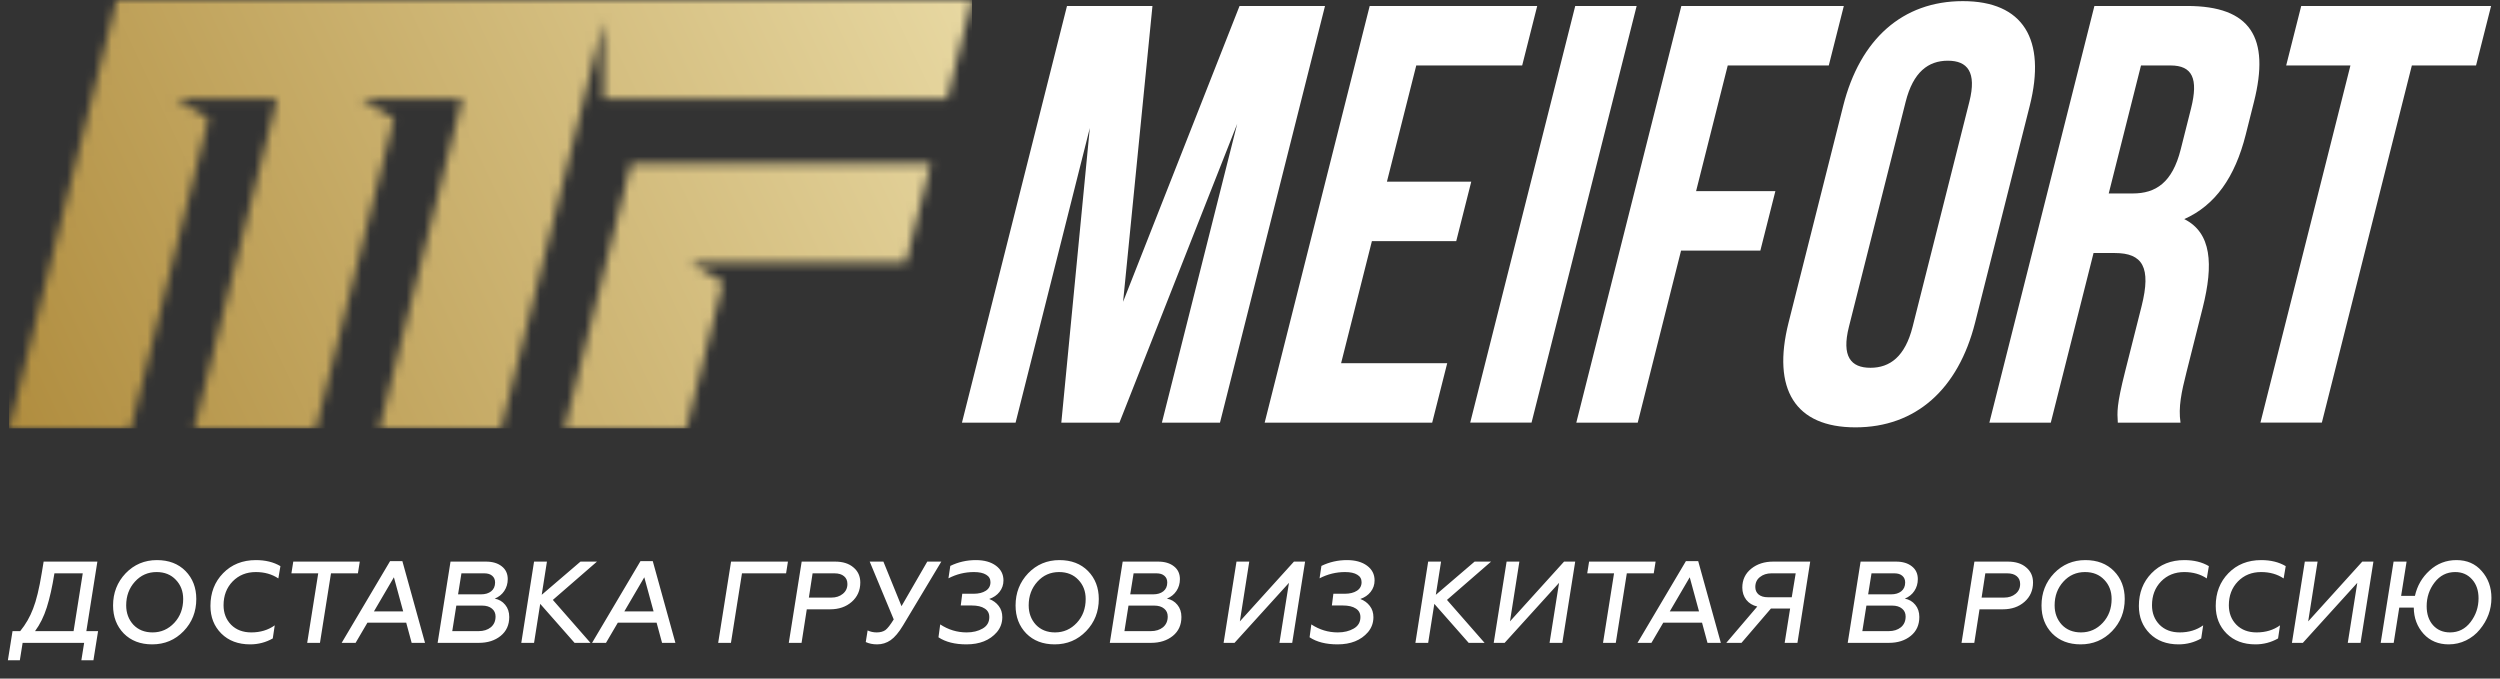 <svg width="280" height="76" viewBox="0 0 280 76" fill="none" xmlns="http://www.w3.org/2000/svg">
<rect x="0" y="0" width="280" height="76" fill="#333333" stroke="none"/>
<g clip-path="url(#clip0_52_33)">
<path d="M256.052 7.332H263.249L253.169 47.331H260.048L270.128 7.332H277.317L279.001 0.669H257.736L256.052 7.332ZM243.104 7.332C245.543 7.332 246.234 8.797 245.4 12.133L244.24 16.731C243.303 20.465 241.436 21.667 238.87 21.667H236.177L239.792 7.332H243.104ZM244.216 47.331C243.962 45.595 244.319 43.927 244.891 41.667L246.703 34.469C247.926 29.601 247.695 26.07 244.637 24.538C248.085 23.005 250.317 19.872 251.524 15.071L252.446 11.405C254.257 4.208 252.088 0.669 244.955 0.669H234.573L222.808 47.34H229.688L234.477 28.339H236.853C239.982 28.339 240.951 29.94 239.863 34.275L238.012 41.607C237.051 45.409 237.123 46.137 237.194 47.34H244.2L244.216 47.331ZM200.32 36.129C198.438 43.597 201.051 47.864 207.811 47.864C214.571 47.864 219.329 43.597 221.212 36.129L227.328 11.862C229.211 4.394 226.597 0.127 219.837 0.127C213.078 0.127 208.319 4.394 206.437 11.862L200.32 36.129ZM213.435 11.397C214.277 8.061 215.969 6.799 218.161 6.799C220.354 6.799 221.41 8.069 220.568 11.397L214.213 36.595C213.371 39.931 211.679 41.192 209.487 41.192C207.295 41.192 206.238 39.922 207.08 36.595L213.435 11.397ZM193.505 7.332H204.824L206.508 0.669H188.31L176.545 47.34H183.424L188.278 28.068H197.159L198.843 21.405H189.962L193.505 7.341V7.332ZM164.654 47.331H171.533L183.305 0.669H176.426L164.662 47.34L164.654 47.331ZM158.601 7.332H170.484L172.168 0.669H153.406L141.641 47.34H160.404L162.088 40.676H150.204L153.652 27.01H163.097L164.781 20.346H155.336L158.617 7.349L158.601 7.332ZM129.075 0.669H119.503L107.738 47.34H113.744L122.06 14.335L118.867 47.34H125.373L138.567 13.869L130.131 47.34H136.637L148.401 0.669H138.829L125.786 33.801L129.075 0.669Z" fill="white"/>
<mask id="mask0_52_33" style="mask-type:luminance" maskUnits="userSpaceOnUse" x="1" y="0" width="108" height="49">
<path d="M63.222 48L70.681 18.323H104.25L101.47 29.381H77.329L80.984 31.633L76.869 48H63.222ZM1 48L13.066 0H108.865L106.085 11.058H67.599V2.379L65.414 11.05L56.128 48H42.481L51.775 11.058H40.464L44.117 13.31L35.395 48.008H21.741L31.027 11.058H19.715L23.369 13.31L14.647 48.008H1V48Z" fill="white"/>
</mask>
<g mask="url(#mask0_52_33)">
<path d="M108.865 0H1V48H108.865V0Z" fill="url(#paint0_linear_52_33)"/>
</g>
</g>
<path d="M2.222 73.95H0.883L1.403 70.687H2.261C2.876 69.933 3.357 69.097 3.704 68.178C4.068 67.259 4.393 65.92 4.679 64.161L4.887 62.9H10.906L9.671 70.687H10.984L10.464 73.95H9.112L9.424 72H2.534L2.222 73.95ZM3.925 70.687H8.241L9.268 64.213H6.096C5.853 65.73 5.567 67.004 5.238 68.035C4.917 69.049 4.48 69.933 3.925 70.687ZM17.578 62.731C18.904 62.731 19.97 63.138 20.776 63.953C21.582 64.776 21.985 65.821 21.985 67.086C21.985 68.507 21.512 69.708 20.568 70.687C19.614 71.675 18.44 72.169 17.045 72.169C15.727 72.169 14.666 71.762 13.86 70.947C13.062 70.124 12.664 69.079 12.664 67.814C12.664 66.401 13.132 65.201 14.068 64.213C15.021 63.225 16.191 62.731 17.578 62.731ZM17.084 70.83C18.046 70.83 18.86 70.47 19.528 69.751C20.186 69.04 20.516 68.152 20.516 67.086C20.516 66.228 20.243 65.513 19.697 64.941C19.151 64.36 18.431 64.07 17.539 64.07C16.568 64.07 15.758 64.43 15.108 65.149C14.458 65.868 14.133 66.752 14.133 67.801C14.133 68.659 14.401 69.383 14.939 69.972C15.485 70.544 16.2 70.83 17.084 70.83ZM25.038 67.788C25.038 68.663 25.32 69.391 25.883 69.972C26.455 70.544 27.209 70.83 28.145 70.83C29.159 70.83 30.034 70.566 30.771 70.037L30.55 71.506C29.77 71.948 28.925 72.169 28.015 72.169C26.68 72.169 25.606 71.766 24.791 70.96C23.976 70.145 23.569 69.114 23.569 67.866C23.569 66.393 24.041 65.171 24.986 64.2C25.939 63.221 27.166 62.731 28.665 62.731C29.731 62.731 30.645 62.956 31.408 63.407L31.174 64.785C30.463 64.308 29.623 64.07 28.652 64.07C27.603 64.07 26.737 64.421 26.052 65.123C25.376 65.825 25.038 66.713 25.038 67.788ZM32.638 64.213L32.846 62.9H40.295L40.087 64.213H37.071L35.836 72H34.406L35.641 64.213H32.638ZM43.688 62.848H45.066L47.601 72H46.106L45.495 69.738H41.153L39.827 72H38.267L43.688 62.848ZM45.157 68.477L44.117 64.655L41.881 68.477H45.157ZM55.411 67.047C55.888 67.134 56.278 67.363 56.581 67.736C56.884 68.1 57.036 68.555 57.036 69.101C57.036 69.994 56.715 70.7 56.074 71.22C55.432 71.74 54.618 72 53.63 72H49.015L50.458 62.9H54.423C55.168 62.9 55.762 63.078 56.204 63.433C56.646 63.78 56.867 64.256 56.867 64.863C56.867 65.357 56.737 65.799 56.477 66.189C56.225 66.57 55.87 66.856 55.411 67.047ZM54.241 64.213H51.68L51.303 66.566H53.877C54.345 66.566 54.722 66.453 55.008 66.228C55.303 65.994 55.45 65.665 55.45 65.24C55.45 64.919 55.342 64.668 55.125 64.486C54.917 64.304 54.622 64.213 54.241 64.213ZM51.108 67.827L50.653 70.687H53.604C54.158 70.687 54.614 70.544 54.969 70.258C55.324 69.963 55.502 69.56 55.502 69.049C55.502 68.676 55.367 68.382 55.099 68.165C54.83 67.94 54.462 67.827 53.994 67.827H51.108ZM59.814 72H58.384L59.814 62.9H61.257L60.672 66.618L65.014 62.9H66.86L61.92 67.19L66.132 72H64.351L60.503 67.632L59.814 72ZM71.732 62.848H73.11L75.645 72H74.15L73.539 69.738H69.197L67.871 72H66.311L71.732 62.848ZM73.201 68.477L72.161 64.655L69.925 68.477H73.201ZM81.866 72H80.436L81.879 62.9H88.249L88.041 64.213H83.101L81.866 72ZM88.345 72L89.788 62.9H93.532C94.398 62.9 95.083 63.117 95.586 63.55C96.097 63.975 96.353 64.538 96.353 65.24C96.353 66.124 96.032 66.848 95.391 67.411C94.758 67.966 93.952 68.243 92.973 68.243H90.36L89.775 72H88.345ZM90.594 66.93H93.116C93.627 66.93 94.052 66.791 94.39 66.514C94.737 66.237 94.91 65.868 94.91 65.409C94.91 65.036 94.784 64.746 94.533 64.538C94.281 64.321 93.922 64.213 93.454 64.213H91.01L90.594 66.93ZM103.855 62.9H105.428L101.138 70.05C100.67 70.83 100.207 71.38 99.747 71.701C99.297 72.013 98.794 72.169 98.239 72.169C97.754 72.169 97.329 72.082 96.965 71.909L97.173 70.609C97.485 70.756 97.823 70.83 98.187 70.83C98.586 70.83 98.911 70.743 99.162 70.57C99.405 70.388 99.717 69.989 100.098 69.374L97.407 62.9H98.941L100.969 67.892L103.855 62.9ZM110.789 67.086C111.231 67.251 111.586 67.511 111.855 67.866C112.124 68.213 112.258 68.633 112.258 69.127C112.258 69.76 112.054 70.319 111.647 70.804C110.858 71.714 109.723 72.169 108.241 72.169C106.95 72.169 105.905 71.905 105.108 71.376L105.303 69.933C106.213 70.531 107.201 70.83 108.267 70.83C108.96 70.83 109.554 70.687 110.048 70.401C110.551 70.115 110.802 69.686 110.802 69.114C110.802 68.689 110.629 68.369 110.282 68.152C109.944 67.927 109.459 67.814 108.826 67.814H107.604L107.773 66.501H109.047C109.61 66.501 110.065 66.388 110.412 66.163C110.759 65.938 110.932 65.617 110.932 65.201C110.932 64.837 110.772 64.56 110.451 64.369C110.13 64.17 109.675 64.07 109.086 64.07C108.081 64.07 107.127 64.304 106.226 64.772L106.434 63.381C107.327 62.948 108.28 62.731 109.294 62.731C110.23 62.731 110.98 62.939 111.543 63.355C112.106 63.771 112.388 64.321 112.388 65.006C112.388 65.491 112.241 65.92 111.946 66.293C111.66 66.657 111.274 66.921 110.789 67.086ZM118.658 62.731C119.984 62.731 121.05 63.138 121.856 63.953C122.662 64.776 123.065 65.821 123.065 67.086C123.065 68.507 122.592 69.708 121.648 70.687C120.694 71.675 119.52 72.169 118.125 72.169C116.807 72.169 115.746 71.762 114.94 70.947C114.142 70.124 113.744 69.079 113.744 67.814C113.744 66.401 114.212 65.201 115.148 64.213C116.101 63.225 117.271 62.731 118.658 62.731ZM118.164 70.83C119.126 70.83 119.94 70.47 120.608 69.751C121.266 69.04 121.596 68.152 121.596 67.086C121.596 66.228 121.323 65.513 120.777 64.941C120.231 64.36 119.511 64.07 118.619 64.07C117.648 64.07 116.838 64.43 116.188 65.149C115.538 65.868 115.213 66.752 115.213 67.801C115.213 68.659 115.481 69.383 116.019 69.972C116.565 70.544 117.28 70.83 118.164 70.83ZM130.694 67.047C131.171 67.134 131.561 67.363 131.864 67.736C132.167 68.1 132.319 68.555 132.319 69.101C132.319 69.994 131.998 70.7 131.357 71.22C130.716 71.74 129.901 72 128.913 72H124.298L125.741 62.9H129.706C130.451 62.9 131.045 63.078 131.487 63.433C131.929 63.78 132.15 64.256 132.15 64.863C132.15 65.357 132.02 65.799 131.76 66.189C131.509 66.57 131.153 66.856 130.694 67.047ZM129.524 64.213H126.963L126.586 66.566H129.16C129.628 66.566 130.005 66.453 130.291 66.228C130.586 65.994 130.733 65.665 130.733 65.24C130.733 64.919 130.625 64.668 130.408 64.486C130.2 64.304 129.905 64.213 129.524 64.213ZM126.391 67.827L125.936 70.687H128.887C129.442 70.687 129.897 70.544 130.252 70.258C130.607 69.963 130.785 69.56 130.785 69.049C130.785 68.676 130.651 68.382 130.382 68.165C130.113 67.94 129.745 67.827 129.277 67.827H126.391ZM138.266 72H137.044L138.487 62.9H139.917L138.864 69.595L144.922 62.9H146.17L144.727 72H143.297L144.363 65.279L138.266 72ZM152.354 67.086C152.796 67.251 153.151 67.511 153.42 67.866C153.688 68.213 153.823 68.633 153.823 69.127C153.823 69.76 153.619 70.319 153.212 70.804C152.423 71.714 151.288 72.169 149.806 72.169C148.514 72.169 147.47 71.905 146.673 71.376L146.868 69.933C147.778 70.531 148.766 70.83 149.832 70.83C150.525 70.83 151.119 70.687 151.613 70.401C152.115 70.115 152.367 69.686 152.367 69.114C152.367 68.689 152.193 68.369 151.847 68.152C151.509 67.927 151.023 67.814 150.391 67.814H149.169L149.338 66.501H150.612C151.175 66.501 151.63 66.388 151.977 66.163C152.323 65.938 152.497 65.617 152.497 65.201C152.497 64.837 152.336 64.56 152.016 64.369C151.695 64.17 151.24 64.07 150.651 64.07C149.645 64.07 148.692 64.304 147.791 64.772L147.999 63.381C148.891 62.948 149.845 62.731 150.859 62.731C151.795 62.731 152.544 62.939 153.108 63.355C153.671 63.771 153.953 64.321 153.953 65.006C153.953 65.491 153.805 65.92 153.511 66.293C153.225 66.657 152.839 66.921 152.354 67.086ZM159.955 72H158.525L159.955 62.9H161.398L160.813 66.618L165.155 62.9H167.001L162.061 67.19L166.273 72H164.492L160.644 67.632L159.955 72ZM168.519 72H167.297L168.74 62.9H170.17L169.117 69.595L175.175 62.9H176.423L174.98 72H173.55L174.616 65.279L168.519 72ZM177.77 64.213L177.978 62.9H185.427L185.219 64.213H182.203L180.968 72H179.538L180.773 64.213H177.77ZM188.821 62.848H190.199L192.734 72H191.239L190.628 69.738H186.286L184.96 72H183.4L188.821 62.848ZM190.29 68.477L189.25 64.655L187.014 68.477H190.29ZM198.349 68.152L195.047 72H193.344L196.815 67.931C196.295 67.81 195.884 67.558 195.58 67.177C195.286 66.787 195.138 66.332 195.138 65.812C195.138 64.937 195.472 64.23 196.139 63.693C196.798 63.164 197.617 62.9 198.596 62.9H202.743L201.313 72H199.883L200.494 68.152H198.349ZM197.985 66.891H200.676L201.118 64.213H198.401C197.89 64.213 197.461 64.352 197.114 64.629C196.768 64.898 196.594 65.27 196.594 65.747C196.594 66.094 196.716 66.371 196.958 66.579C197.21 66.787 197.552 66.891 197.985 66.891ZM213.34 67.047C213.817 67.134 214.207 67.363 214.51 67.736C214.814 68.1 214.965 68.555 214.965 69.101C214.965 69.994 214.645 70.7 214.003 71.22C213.362 71.74 212.547 72 211.559 72H206.944L208.387 62.9H212.352C213.098 62.9 213.691 63.078 214.133 63.433C214.575 63.78 214.796 64.256 214.796 64.863C214.796 65.357 214.666 65.799 214.406 66.189C214.155 66.57 213.8 66.856 213.34 67.047ZM212.17 64.213H209.609L209.232 66.566H211.806C212.274 66.566 212.651 66.453 212.937 66.228C213.232 65.994 213.379 65.665 213.379 65.24C213.379 64.919 213.271 64.668 213.054 64.486C212.846 64.304 212.552 64.213 212.17 64.213ZM209.037 67.827L208.582 70.687H211.533C212.088 70.687 212.543 70.544 212.898 70.258C213.254 69.963 213.431 69.56 213.431 69.049C213.431 68.676 213.297 68.382 213.028 68.165C212.76 67.94 212.391 67.827 211.923 67.827H209.037ZM219.691 72L221.134 62.9H224.878C225.744 62.9 226.429 63.117 226.932 63.55C227.443 63.975 227.699 64.538 227.699 65.24C227.699 66.124 227.378 66.848 226.737 67.411C226.104 67.966 225.298 68.243 224.319 68.243H221.706L221.121 72H219.691ZM221.94 66.93H224.462C224.973 66.93 225.398 66.791 225.736 66.514C226.082 66.237 226.256 65.868 226.256 65.409C226.256 65.036 226.13 64.746 225.879 64.538C225.627 64.321 225.268 64.213 224.8 64.213H222.356L221.94 66.93ZM233.563 62.731C234.889 62.731 235.955 63.138 236.761 63.953C237.567 64.776 237.97 65.821 237.97 67.086C237.97 68.507 237.498 69.708 236.553 70.687C235.6 71.675 234.425 72.169 233.03 72.169C231.713 72.169 230.651 71.762 229.845 70.947C229.048 70.124 228.649 69.079 228.649 67.814C228.649 66.401 229.117 65.201 230.053 64.213C231.006 63.225 232.176 62.731 233.563 62.731ZM233.069 70.83C234.031 70.83 234.846 70.47 235.513 69.751C236.172 69.04 236.501 68.152 236.501 67.086C236.501 66.228 236.228 65.513 235.682 64.941C235.136 64.36 234.417 64.07 233.524 64.07C232.553 64.07 231.743 64.43 231.093 65.149C230.443 65.868 230.118 66.752 230.118 67.801C230.118 68.659 230.387 69.383 230.924 69.972C231.47 70.544 232.185 70.83 233.069 70.83ZM241.023 67.788C241.023 68.663 241.305 69.391 241.868 69.972C242.44 70.544 243.194 70.83 244.13 70.83C245.144 70.83 246.02 70.566 246.756 70.037L246.535 71.506C245.755 71.948 244.91 72.169 244 72.169C242.666 72.169 241.591 71.766 240.776 70.96C239.962 70.145 239.554 69.114 239.554 67.866C239.554 66.393 240.027 65.171 240.971 64.2C241.925 63.221 243.151 62.731 244.65 62.731C245.716 62.731 246.631 62.956 247.393 63.407L247.159 64.785C246.449 64.308 245.608 64.07 244.637 64.07C243.589 64.07 242.722 64.421 242.037 65.123C241.361 65.825 241.023 66.713 241.023 67.788ZM249.631 67.788C249.631 68.663 249.912 69.391 250.476 69.972C251.048 70.544 251.802 70.83 252.738 70.83C253.752 70.83 254.627 70.566 255.364 70.037L255.143 71.506C254.363 71.948 253.518 72.169 252.608 72.169C251.273 72.169 250.198 71.766 249.384 70.96C248.569 70.145 248.162 69.114 248.162 67.866C248.162 66.393 248.634 65.171 249.579 64.2C250.532 63.221 251.758 62.731 253.258 62.731C254.324 62.731 255.238 62.956 256.001 63.407L255.767 64.785C255.056 64.308 254.215 64.07 253.245 64.07C252.196 64.07 251.329 64.421 250.645 65.123C249.969 65.825 249.631 66.713 249.631 67.788ZM257.919 72H256.697L258.14 62.9H259.57L258.517 69.595L264.575 62.9H265.823L264.38 72H262.95L264.016 65.279L257.919 72ZM279.04 66.969C279.04 68.278 278.602 69.461 277.727 70.518C277.32 71.021 276.808 71.424 276.193 71.727C275.586 72.022 274.941 72.169 274.256 72.169C273.103 72.169 272.167 71.779 271.448 70.999C270.72 70.193 270.352 69.209 270.343 68.048H268.718L268.094 72H266.638L268.081 62.9H269.537L268.926 66.735H270.473C270.724 65.608 271.27 64.664 272.111 63.901C272.96 63.121 273.966 62.731 275.127 62.731C276.297 62.731 277.237 63.138 277.948 63.953C278.676 64.776 279.04 65.782 279.04 66.969ZM274.399 70.83C275.344 70.83 276.111 70.444 276.7 69.673C277.298 68.893 277.597 68.005 277.597 67.008C277.597 66.133 277.354 65.426 276.869 64.889C276.384 64.343 275.755 64.07 274.984 64.07C274.039 64.07 273.268 64.46 272.67 65.24C272.081 66.011 271.786 66.895 271.786 67.892C271.786 68.776 272.024 69.487 272.501 70.024C272.986 70.561 273.619 70.83 274.399 70.83Z" fill="white"/>
<defs>
<linearGradient id="paint0_linear_52_33" x1="-17.842" y1="63.063" x2="151.52" y2="-16.939" gradientUnits="userSpaceOnUse">
<stop stop-color="#A57E2B"/>
<stop offset="1" stop-color="#FDF5C8"/>
</linearGradient>
<clipPath id="clip0_52_33">
<rect width="278" height="48" fill="white" transform="translate(1)"/>
</clipPath>
</defs>
</svg>
